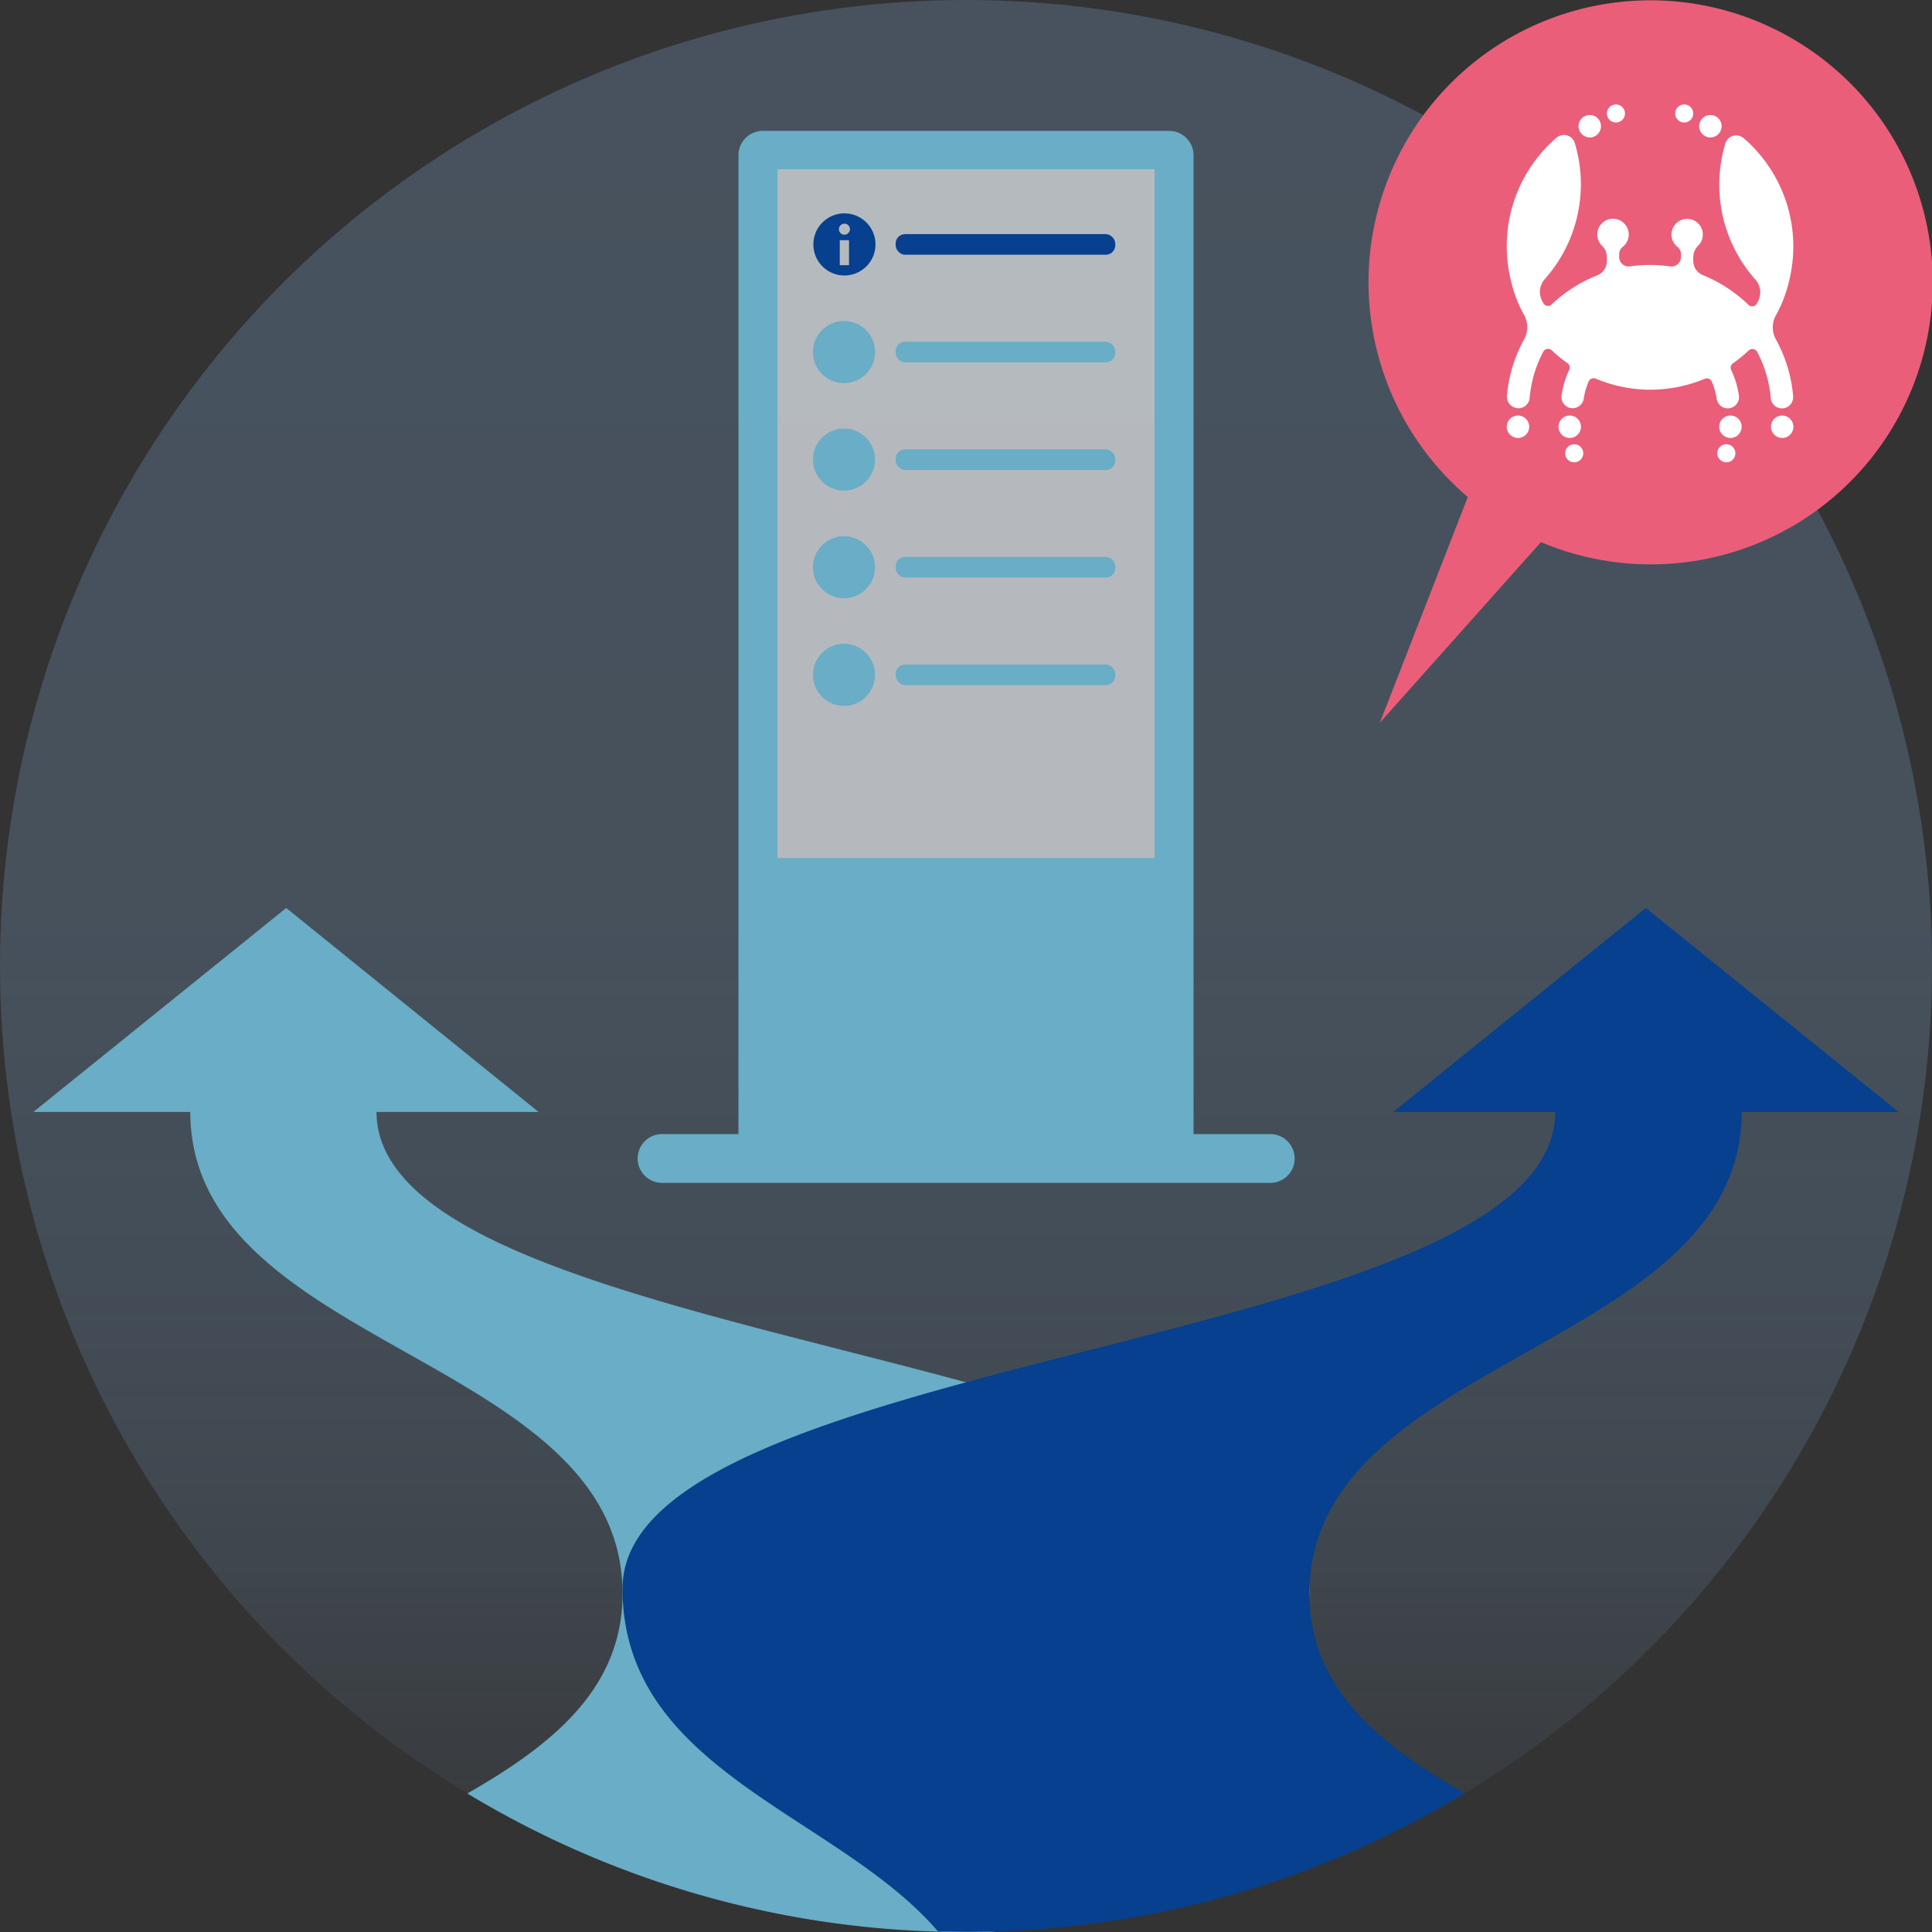 <svg xmlns="http://www.w3.org/2000/svg" xmlns:xlink="http://www.w3.org/1999/xlink" viewBox="0 0 270 270"><rect x="0" y="0" width="270" height="270" fill="#333333" stroke="none"/><defs><style>.cls-1{fill:url(#名称未設定グラデーション_229);}.cls-2,.cls-6{fill:#fff;}.cls-2{opacity:0.6;}.cls-3{fill:#69adc6;}.cls-4{fill:#06408e;}.cls-5{fill:#ea5e79;}</style><linearGradient id="名称未設定グラデーション_229" x1="135" x2="135" y2="270" gradientUnits="userSpaceOnUse"><stop offset="0" stop-color="#749ac1" stop-opacity="0.3"/><stop offset="0.48" stop-color="#749ac1" stop-opacity="0.29"/><stop offset="0.67" stop-color="#749ac1" stop-opacity="0.25"/><stop offset="0.8" stop-color="#749ac1" stop-opacity="0.19"/><stop offset="0.91" stop-color="#749ac1" stop-opacity="0.1"/><stop offset="1" stop-color="#749ac1" stop-opacity="0"/></linearGradient></defs><title>app_03</title><g id="レイヤー_2" data-name="レイヤー 2"><g id="応用例_2" data-name="応用例ｲﾗｽﾄ2"><circle class="cls-1" cx="135" cy="135" r="135"/><rect class="cls-2" x="106.32" y="20.03" width="57.78" height="103.9"/><path class="cls-3" d="M166.8,158.49V21.7a3.41,3.41,0,0,0-3.41-3.41H106.61a3.41,3.41,0,0,0-3.41,3.41V158.49H92.52a3.41,3.41,0,0,0-3.41,3.41h0a3.41,3.41,0,0,0,3.41,3.41h85a3.41,3.41,0,0,0,3.41-3.41h0a3.41,3.41,0,0,0-3.41-3.41ZM108.65,23.65h52.7v96.26h-52.7Z"/><rect class="cls-4" x="125.17" y="32.72" width="30.69" height="2.88" rx="1.31"/><circle class="cls-3" cx="117.95" cy="49.2" r="4.34"/><rect class="cls-3" x="125.17" y="47.76" width="30.69" height="2.88" rx="1.31"/><circle class="cls-3" cx="117.95" cy="64.23" r="4.34"/><rect class="cls-3" x="125.17" y="62.8" width="30.69" height="2.88" rx="1.31"/><circle class="cls-3" cx="117.95" cy="79.27" r="4.34"/><rect class="cls-3" x="125.17" y="77.83" width="30.69" height="2.88" rx="1.31"/><circle class="cls-3" cx="117.95" cy="94.31" r="4.34"/><rect class="cls-3" x="125.17" y="92.87" width="30.69" height="2.88" rx="1.31"/><path class="cls-4" d="M118,29.82a4.34,4.34,0,1,0,4.35,4.34A4.34,4.34,0,0,0,118,29.82Zm.65,7.24h-1.29V33.57h1.29ZM118,32.8a.77.77,0,1,1,.78-.77A.78.78,0,0,1,118,32.8Z"/><path class="cls-5" d="M251.19,5.82a39.4,39.4,0,0,0-46.06,63.64L192.84,101l22.51-25.24A39.4,39.4,0,0,0,251.19,5.82Z"/><circle class="cls-6" cx="212.14" cy="59.64" r="1.57"/><circle class="cls-6" cx="219.37" cy="59.64" r="1.57"/><path class="cls-6" d="M220,62.09a1.26,1.26,0,1,0,1.26,1.25A1.25,1.25,0,0,0,220,62.09Z"/><circle class="cls-6" cx="222.17" cy="17.64" r="1.57"/><path class="cls-6" d="M225.82,17.12a1.26,1.26,0,1,0-1.25-1.26A1.26,1.26,0,0,0,225.82,17.12Z"/><path class="cls-6" d="M230.6,54.46a19.79,19.79,0,0,0,7.63-1.52.76.76,0,0,1,1,.4,9.33,9.33,0,0,1,.67,2.35,1.59,1.59,0,0,0,1.56,1.38h0a1.57,1.57,0,0,0,1.55-1.8,12.39,12.39,0,0,0-1.08-3.58.73.73,0,0,1,.25-.91,19.86,19.86,0,0,0,2.2-1.8.75.75,0,0,1,1.18.19,16.81,16.81,0,0,1,1.91,6.48,1.57,1.57,0,0,0,2.17,1.3,1.6,1.6,0,0,0,.95-1.64,20,20,0,0,0-2.41-7.89,3.47,3.47,0,0,1,0-3.35,16.65,16.65,0,0,0,.88-1.8,19.47,19.47,0,0,0,1-3.13,20.31,20.31,0,0,0,.56-4.71A20,20,0,0,0,244.44,20c-.25-.24-.5-.47-.76-.69a1.59,1.59,0,0,0-2.56.74c-.1.32-.19.66-.27,1a19.94,19.94,0,0,0,4.45,18,2.7,2.7,0,0,1,.42,3l-.19.36a.74.74,0,0,1-1.17.2A20,20,0,0,0,238,38.46a2.14,2.14,0,0,1-1.36-2V35.9a2.23,2.23,0,0,1,.69-1.57,2.19,2.19,0,1,0-2.92.16,1.3,1.3,0,0,1,.51,1v.41a1.33,1.33,0,0,1-1.52,1.33,19.7,19.7,0,0,0-5.6,0,1.33,1.33,0,0,1-1.52-1.33v-.41a1.3,1.3,0,0,1,.51-1,2.2,2.2,0,1,0-2.92-.16,2.23,2.23,0,0,1,.69,1.57v.59a2.14,2.14,0,0,1-1.36,2,20,20,0,0,0-6.36,4.06.74.74,0,0,1-1.17-.2l-.19-.36a2.7,2.7,0,0,1,.42-3,19.94,19.94,0,0,0,4.45-18c-.08-.34-.17-.68-.27-1a1.59,1.59,0,0,0-2.56-.74c-.26.22-.51.45-.76.69a20,20,0,0,0-6.19,14.47,20.31,20.31,0,0,0,.56,4.71,19.47,19.47,0,0,0,1,3.13,16.65,16.65,0,0,0,.88,1.8,3.47,3.47,0,0,1,0,3.35,20,20,0,0,0-2.41,7.89,1.6,1.6,0,0,0,1,1.64,1.57,1.57,0,0,0,2.17-1.3,16.81,16.81,0,0,1,1.91-6.48.75.75,0,0,1,1.18-.19,19.86,19.86,0,0,0,2.2,1.8.74.74,0,0,1,.25.91,12.39,12.39,0,0,0-1.08,3.58,1.57,1.57,0,0,0,1.55,1.8h0a1.59,1.59,0,0,0,1.56-1.38,9.33,9.33,0,0,1,.67-2.35.76.76,0,0,1,1-.4A19.79,19.79,0,0,0,230.6,54.46Z"/><circle class="cls-6" cx="249.06" cy="59.64" r="1.57"/><circle class="cls-6" cx="241.83" cy="59.64" r="1.57"/><path class="cls-6" d="M241.21,62.09A1.26,1.26,0,1,1,240,63.34,1.25,1.25,0,0,1,241.21,62.09Z"/><circle class="cls-6" cx="239.03" cy="17.64" r="1.57"/><path class="cls-6" d="M235.38,17.12a1.26,1.26,0,1,1,1.25-1.26A1.26,1.26,0,0,1,235.38,17.12Z"/><path class="cls-3" d="M52.62,155.4H75.27L40,126.89,4.66,155.4H26.59c.08,33.3,60.41,34,60.41,67.32,0,13.27-9.84,21.14-21.69,27.92A134.32,134.32,0,0,0,135,270c1.31,0,2.62,0,3.92-.06C153,253.54,183,247.57,183,222,183,188.71,52.69,188.7,52.62,155.4Z"/><path class="cls-4" d="M183,222.72c0-33.32,60.33-34,60.41-67.32h21.93L230,126.89l-35.3,28.51h22.65C217.31,188.7,87,188.71,87,222c0,25.54,30,31.51,44.08,47.91,1.3,0,2.61.06,3.92.06a134.32,134.32,0,0,0,69.69-19.36C192.84,243.86,183,236,183,222.72Z"/></g></g></svg>